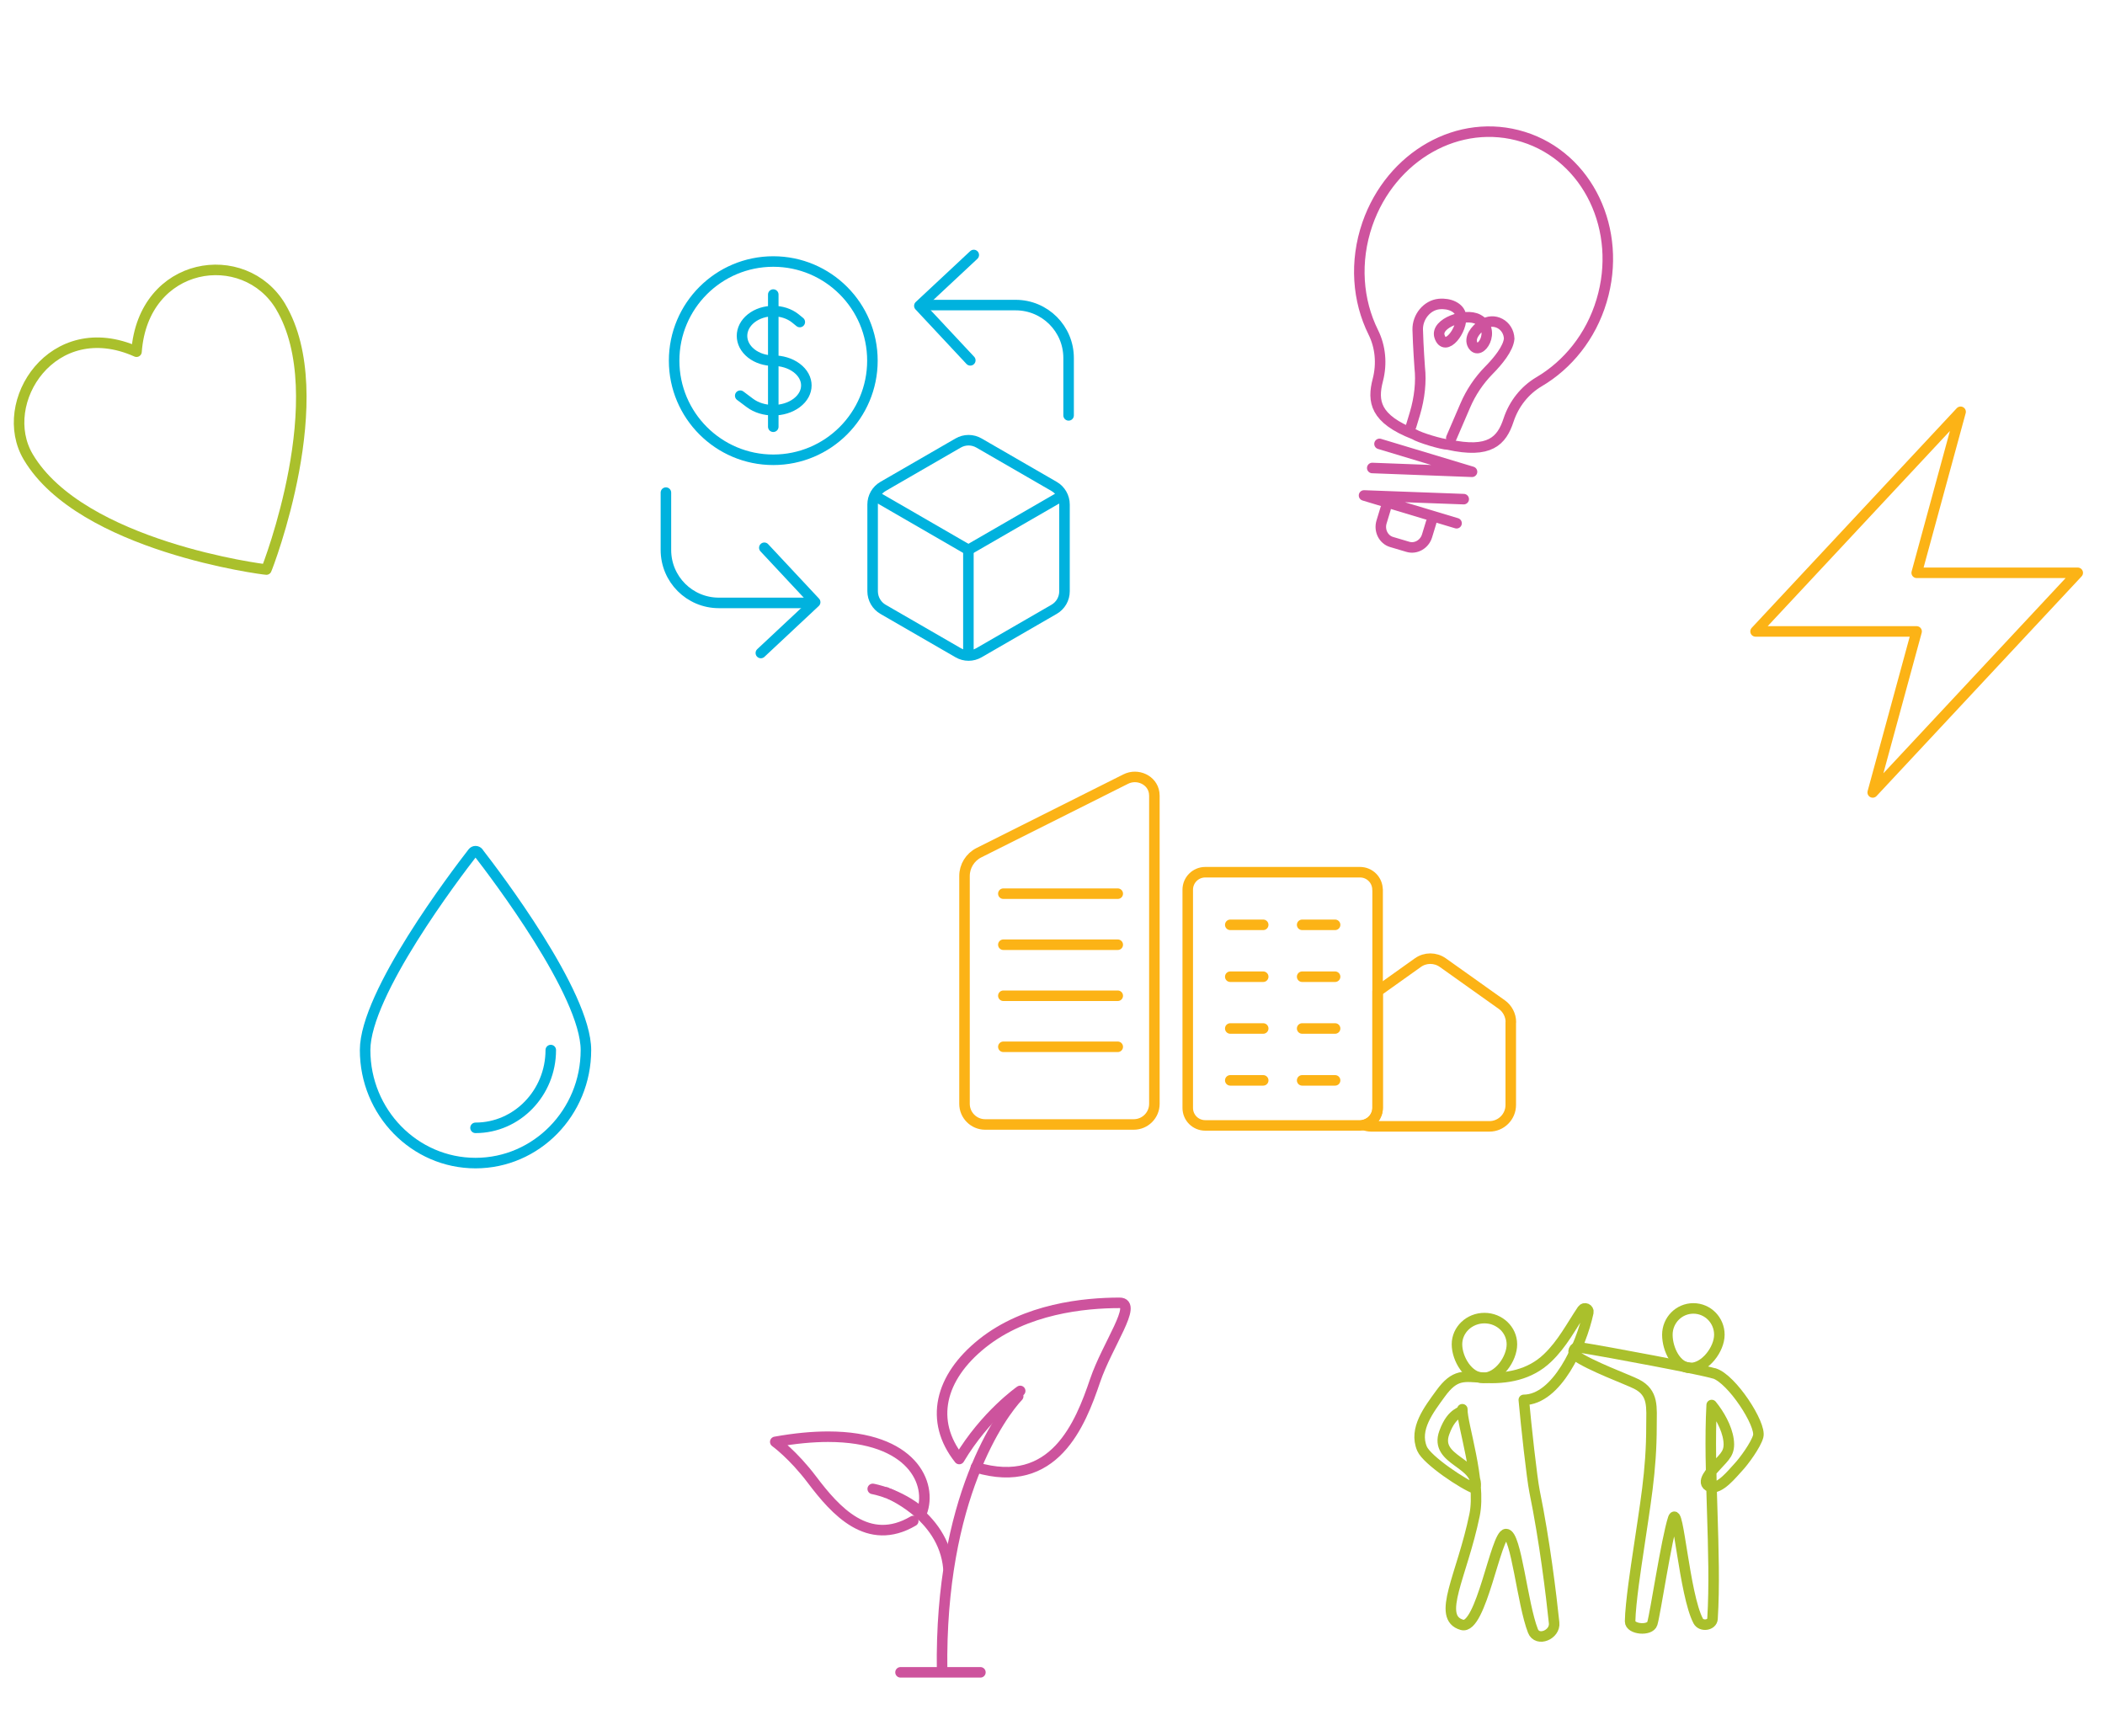 <?xml version="1.0" encoding="UTF-8"?>
<svg id="small_incons" xmlns="http://www.w3.org/2000/svg" viewBox="0 0 200 165">
  <defs>
    <style>
      .cls-1 {
        stroke: #ce539e;
      }

      .cls-1, .cls-2, .cls-3, .cls-4, .cls-5 {
        fill: none;
        stroke-linecap: round;
        stroke-linejoin: round;
      }

      .cls-2 {
        stroke: #00b2de;
      }

      .cls-3 {
        stroke: #fcb316;
      }

      .cls-4 {
        stroke: #cd539d;
      }

      .cls-5 {
        stroke: #aac02c;
      }
    </style>
  </defs>
  <g>
    <path class="cls-5" d="M138.94,133.93c-.05,1.36,1.83,6.81,1.16,10.04-1.19,5.78-3.67,9.72-1.19,10.43,1.81.52,3.21-8.61,4.18-8.63s1.54,6.62,2.56,9.21c.42,1.06,2.13.36,2.01-.77-.28-2.68-.9-7.8-1.86-12.5-.25-1.23-.81-6.31-1.02-8.69,3.13-.02,5.44-5.11,6.13-8.31.07-.34-.37-.53-.57-.25-1.07,1.59-1.9,3.24-3.32,4.59-.84.8-1.81,1.3-2.84,1.58s-2.14.35-3.23.28c-1.86-.12-2.7-.39-4.08,1.51-1.1,1.52-2.56,3.36-1.76,5.24.47,1.1,4.02,3.46,5.07,3.8.46-2.54-3.96-2.6-2.95-5.34.77-2.11,1.77-1.81,1.71-2.21Z"/>
    <path class="cls-5" d="M162.87,130.5c1.69.53,4.48,4.85,4.18,5.98-.22.82-1.36,2.38-1.9,2.95s-1.77,2.16-2.66,1.85c-1.02-.36.18-1.55.59-2,.82-.91,1.32-1.24,1.15-2.47-.16-1.16-.88-2.42-1.6-3.3-.34,6.23.46,14.16.08,20.31-.04.63-1.06.77-1.36.21-1.32-2.49-1.91-11.2-2.38-9.74-.64,1.97-1.7,9.07-1.98,9.98-.22.73-2.12.56-2.11-.2.02-1.71.62-5.56.74-6.37.69-4.75,1.29-7.84,1.29-12.2,0-1.76.23-3.14-1.42-3.98-.82-.42-4.44-1.74-5.81-2.73-.36-.26-.12-.84.32-.77,2.94.47,11.65,2.11,12.86,2.49Z"/>
    <path class="cls-5" d="M143.65,127.74c0,1.38-1.27,3.19-2.71,3.19s-2.51-1.81-2.51-3.19,1.17-2.49,2.61-2.49,2.61,1.12,2.61,2.49Z"/>
    <path class="cls-5" d="M163.36,126.83c0,1.38-1.35,3.16-2.72,3.16s-2.22-1.78-2.22-3.16,1.1-2.5,2.47-2.5,2.47,1.12,2.47,2.5Z"/>
  </g>
  <g>
    <path class="cls-2" d="M45.45,81.01c-.14-.17-.4-.17-.53,0-1.63,2.1-10.23,13.4-10.23,18.77,0,5.93,4.7,10.74,10.49,10.74s10.49-4.81,10.49-10.74c0-5.36-8.6-16.67-10.23-18.77Z"/>
    <path class="cls-2" d="M52.33,99.78c0,4.07-3.21,7.39-7.15,7.39"/>
  </g>
  <g>
    <path class="cls-2" d="M73.47,27.99v12.56M70.33,37.6l.92.69c1.23.92,3.21.92,4.44,0,1.23-.92,1.23-2.41,0-3.33-.61-.46-1.42-.69-2.22-.69-.76,0-1.52-.23-2.1-.69-1.16-.92-1.16-2.41,0-3.33,1.16-.92,3.04-.92,4.19,0l.43.35M82.89,34.27c0,5.2-4.22,9.42-9.42,9.42s-9.42-4.22-9.42-9.42,4.22-9.42,9.42-9.42,9.42,4.22,9.42,9.42Z"/>
    <g>
      <path class="cls-2" d="M87.82,28.99h8.68c2.78,0,5.03,2.25,5.03,5.03v5.45"/>
      <polyline class="cls-2" points="92.52 24.23 87.35 29.06 92.19 34.24"/>
    </g>
    <path class="cls-2" d="M101.14,56.18v-8.24c0-.71-.38-1.37-.99-1.72l-7.13-4.12c-.62-.36-1.37-.36-1.99,0l-7.13,4.12c-.62.36-.99,1.01-.99,1.72v8.24c0,.71.38,1.37.99,1.72l7.13,4.12c.62.36,1.37.36,1.99,0l7.13-4.12c.62-.36.99-1.01.99-1.72Z"/>
    <line class="cls-2" x1="100.51" y1="47.34" x2="92.01" y2="52.25"/>
    <line class="cls-2" x1="83.52" y1="47.34" x2="92.01" y2="52.25"/>
    <line class="cls-2" x1="92.01" y1="62.05" x2="92.01" y2="52.25"/>
    <g>
      <path class="cls-2" d="M76.98,57.29h-8.68c-2.78,0-5.03-2.25-5.03-5.03v-5.45"/>
      <polyline class="cls-2" points="72.29 62.05 77.45 57.22 72.62 52.05"/>
    </g>
  </g>
  <g>
    <path class="cls-3" d="M143.54,97.13v7.87c0,1.12-.91,2.03-2.03,2.03h-11.22c-.24,0-.48-.05-.7-.13.74-.17,1.3-.83,1.3-1.63v-11.07l3.83-2.73c.7-.5,1.65-.5,2.36,0l5.61,3.99c.53.38.86,1,.86,1.66Z"/>
    <path class="cls-3" d="M130.89,84.53v20.74c0,.79-.56,1.46-1.3,1.63-.12.02-.24.04-.37.04h-14.71c-.92,0-1.66-.74-1.66-1.66v-20.74c0-.92.75-1.66,1.66-1.66h14.71c.92,0,1.66.75,1.66,1.66Z"/>
    <path class="cls-3" d="M107.72,106.85h-14.12c-1.08,0-1.96-.88-1.96-1.96v-21.65c0-.93.53-1.79,1.36-2.21l13.96-7c1.11-.56,2.53.08,2.7,1.31.01.09.02.18.02.27v29.28c0,1.08-.88,1.96-1.96,1.96Z"/>
    <g>
      <line class="cls-3" x1="116.89" y1="87.88" x2="120.02" y2="87.88"/>
      <line class="cls-3" x1="116.89" y1="92.81" x2="120.02" y2="92.81"/>
      <line class="cls-3" x1="116.89" y1="97.73" x2="120.02" y2="97.73"/>
      <line class="cls-3" x1="116.89" y1="102.66" x2="120.02" y2="102.66"/>
      <line class="cls-3" x1="123.72" y1="87.88" x2="126.85" y2="87.88"/>
      <line class="cls-3" x1="123.72" y1="92.81" x2="126.85" y2="92.81"/>
      <line class="cls-3" x1="123.72" y1="97.73" x2="126.85" y2="97.73"/>
      <line class="cls-3" x1="123.72" y1="102.66" x2="126.85" y2="102.66"/>
    </g>
    <line class="cls-3" x1="95.33" y1="84.92" x2="106.2" y2="84.92"/>
    <line class="cls-3" x1="95.33" y1="89.77" x2="106.2" y2="89.77"/>
    <line class="cls-3" x1="95.33" y1="94.62" x2="106.2" y2="94.62"/>
    <line class="cls-3" x1="95.33" y1="99.47" x2="106.2" y2="99.47"/>
  </g>
  <g>
    <path class="cls-4" d="M92.72,139.43c7.45,2.24,9.94-4.15,11.33-8.25,1.16-3.41,4.09-7.38,2.33-7.38-3.35,0-8.93.55-13.06,3.86-4.04,3.23-5.04,7.38-2.18,10.98,2.48-4.17,5.79-6.47,5.79-6.47"/>
    <path class="cls-4" d="M82.92,141.48s2.49.42,4.65,2.27c1.04-2.74-.88-7.23-8.89-7.23-1.46,0-3.13.15-5.02.49,0,0,1.69,1.21,3.5,3.61,2.21,2.92,5.31,6.44,9.61,3.91"/>
    <path class="cls-4" d="M89.51,158.75c-.24-16.48,5.7-24.46,7.23-26.07"/>
    <path class="cls-4" d="M84.2,141.81c-.05-.01,5.43,2.07,5.91,7.19"/>
    <line class="cls-4" x1="85.56" y1="158.91" x2="93.15" y2="158.91"/>
  </g>
  <path class="cls-5" d="M26.66,29.13c5.07,8.5-1.25,24.8-1.35,24.99-.21,0-17.56-2.19-22.62-10.69-3.08-5.17,2.32-13.57,10.28-10.01.65-8.69,10.25-10.06,13.7-4.28Z"/>
  <path class="cls-3" d="M166.8,60l19.48-20.87-4.17,15.3h15.3l-19.48,20.87,4.17-15.3h-15.3Z"/>
  <g>
    <polyline class="cls-1" points="131.07 42.18 139.86 44.83 130.38 44.47"/>
    <polyline class="cls-1" points="138.39 49.72 129.6 47.08 139.07 47.43"/>
    <path class="cls-1" d="M135.98,49.63l-.39,1.28c-.24.81-1.07,1.28-1.83,1.05l-1.55-.46c-.76-.23-1.19-1.08-.95-1.89l.39-1.28"/>
    <path class="cls-1" d="M152.17,28.58c2.02-6.72-1.3-13.66-7.43-15.57s-12.58,1.82-14.82,8.27c-1.24,3.6-.93,7.3.56,10.3.68,1.37.83,2.98.43,4.53-.53,2.03-.28,3.7,3.46,5.16.47.31,2.66.97,3.21.97,3.98.88,5.1-.35,5.75-2.32.51-1.55,1.54-2.84,2.89-3.64,2.72-1.6,4.93-4.29,5.95-7.7Z"/>
    <path class="cls-1" d="M137.89,41.62l1.33-3.09c.53-1.24,1.29-2.37,2.22-3.32.88-.89,1.87-2.09,1.95-3.03h0c-.05-1.32-1.44-2.07-2.51-1.34-.76.52-1.29,1.3-.96,1.92.67,1.23,2.35-1.44.5-2.42-1.21-.64-4.05.37-3.65,1.62.52,1.62,2.25-.63,2.03-1.98-.12-.76-1.08-1.19-2.07-1.09-1.15.11-2.06,1.23-2.03,2.44.04,1.56.19,3.6.19,3.6.15,1.33-.01,2.87-.46,4.38l-.36,1.19"/>
  </g>
</svg>